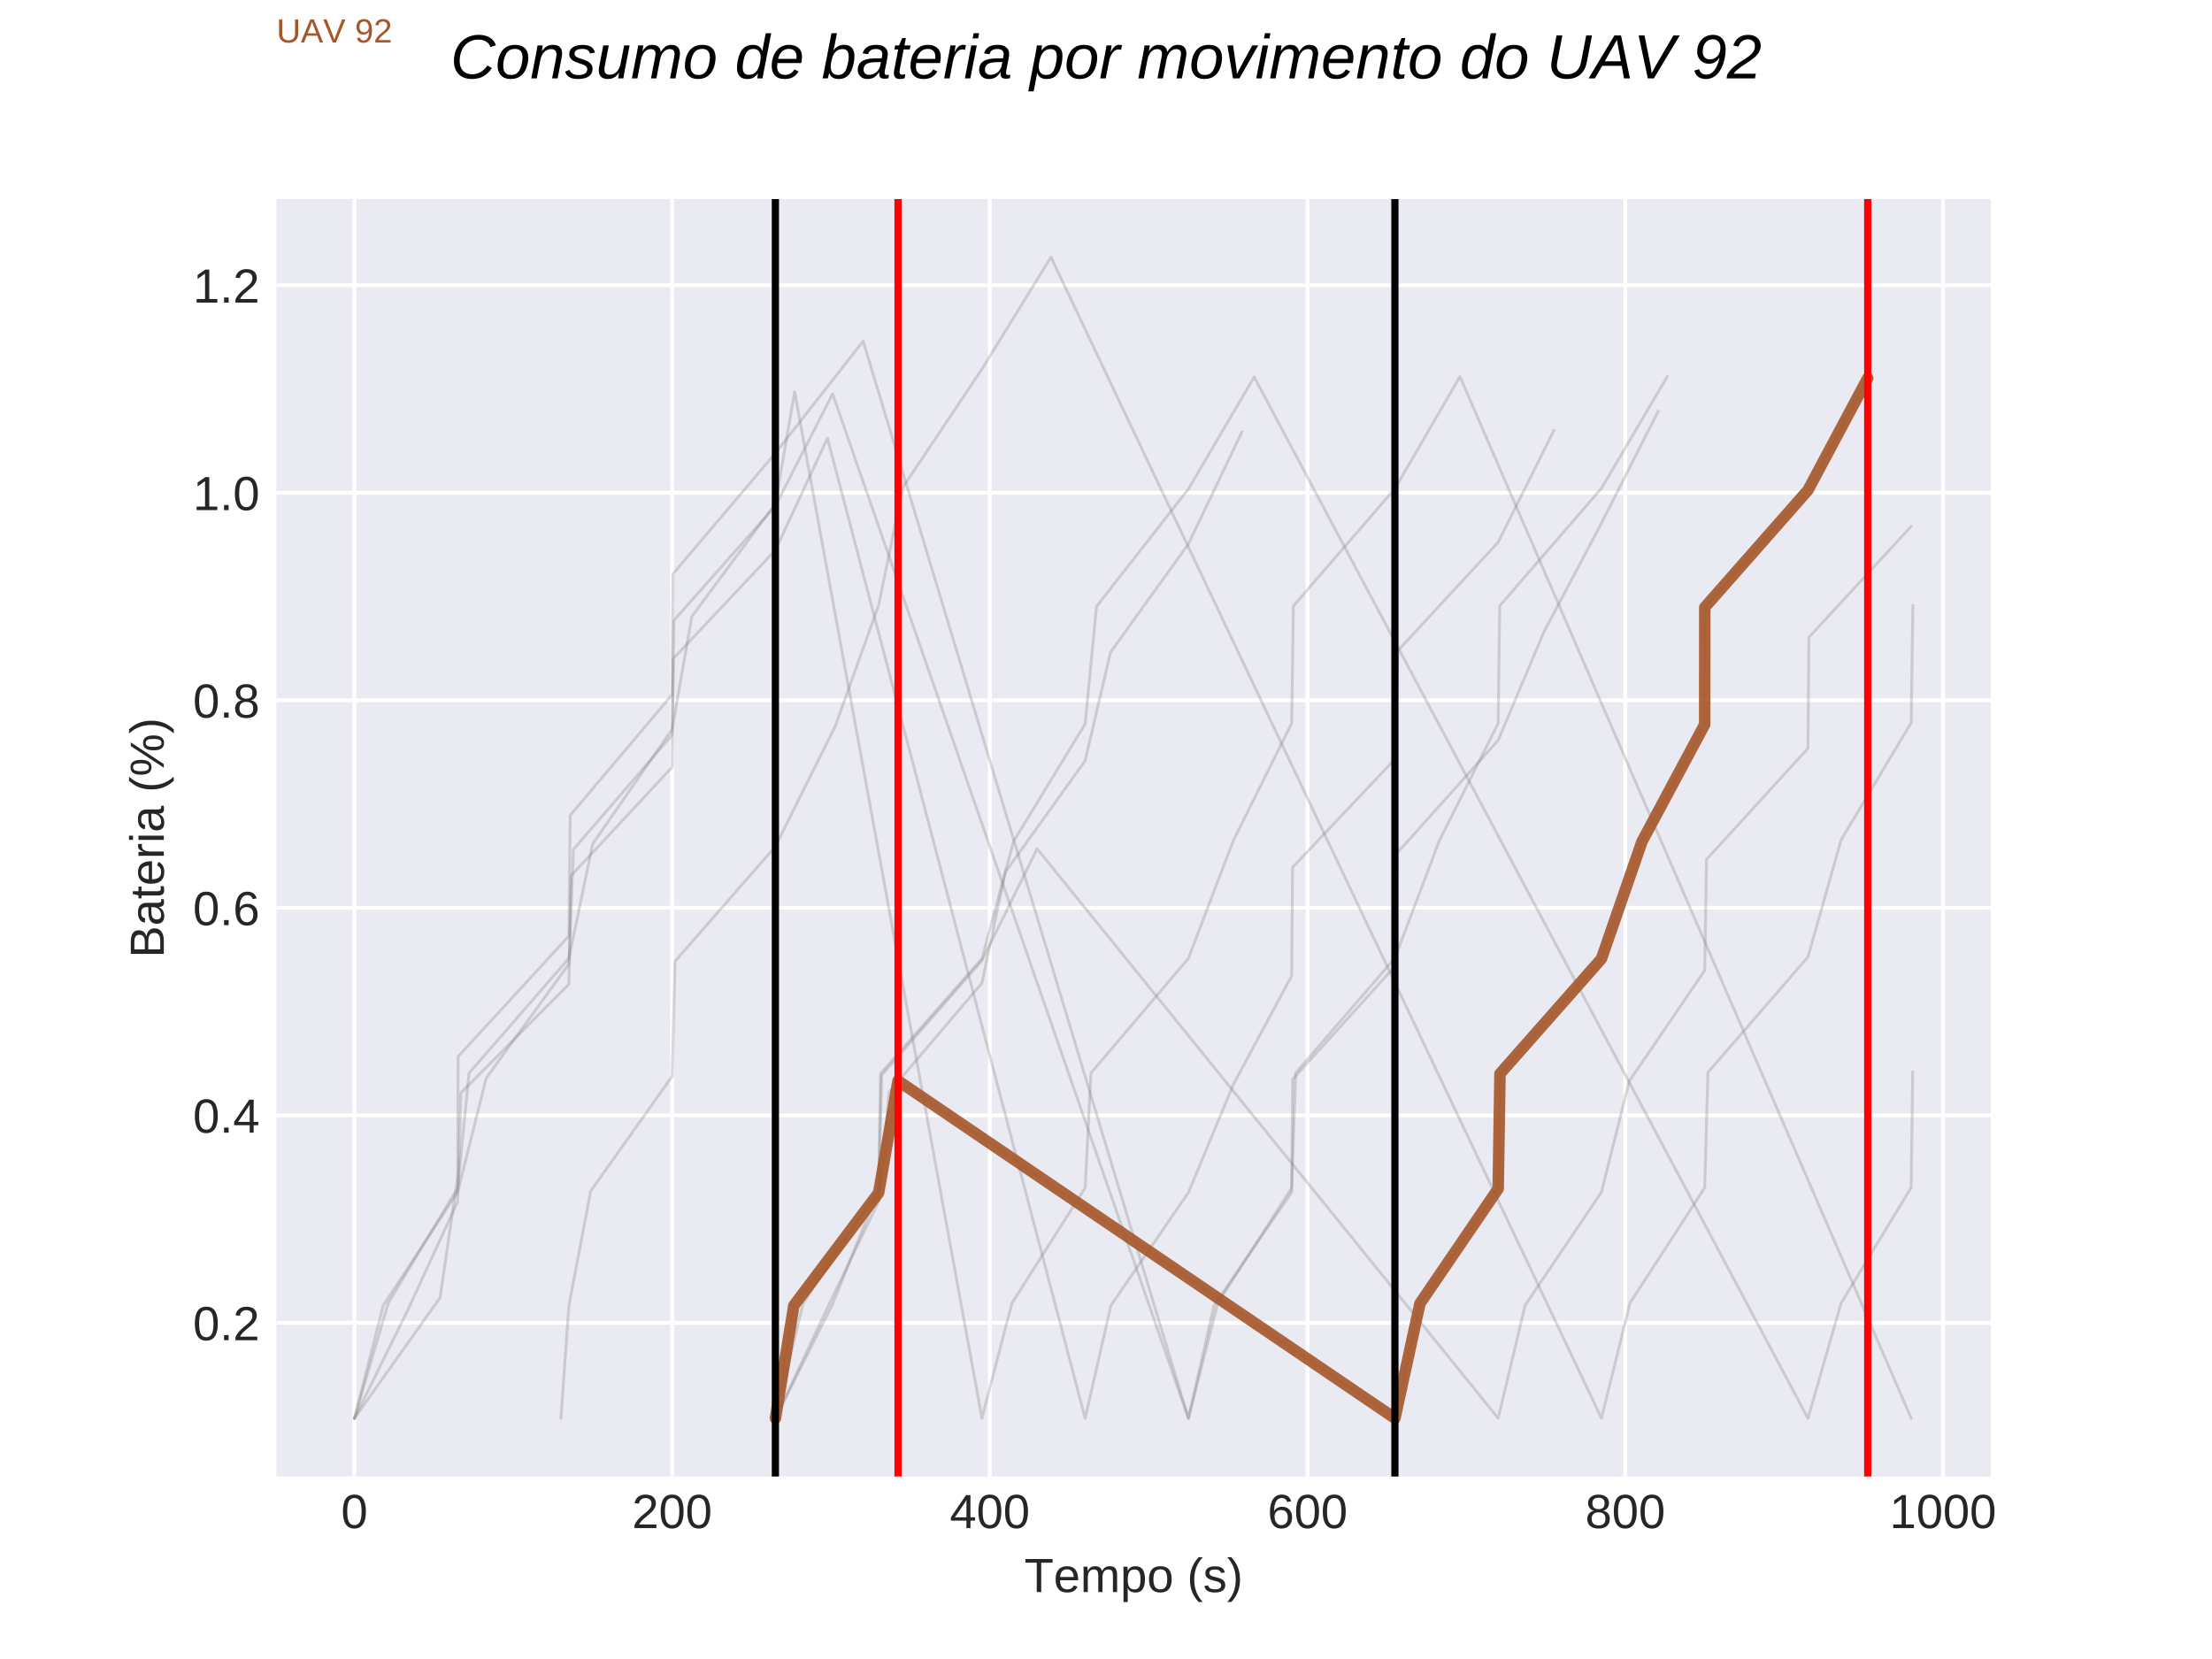 <?xml version="1.0" encoding="utf-8" standalone="no"?>
<!DOCTYPE svg PUBLIC "-//W3C//DTD SVG 1.1//EN"
  "http://www.w3.org/Graphics/SVG/1.1/DTD/svg11.dtd">
<!-- Created with matplotlib (http://matplotlib.org/) -->
<svg height="345.6pt" version="1.1" viewBox="0 0 460.8 345.6" width="460.8pt" xmlns="http://www.w3.org/2000/svg" xmlns:xlink="http://www.w3.org/1999/xlink">
 <defs>
  <style type="text/css">
*{stroke-linecap:butt;stroke-linejoin:round;}
  </style>
 </defs>
 <g id="figure_1">
  <g id="patch_1">
   <path d="M 0 345.6 
L 460.8 345.6 
L 460.8 0 
L 0 0 
z
" style="fill:#ffffff;"/>
  </g>
  <g id="axes_1">
   <g id="patch_2">
    <path d="M 57.6 307.584 
L 414.72 307.584 
L 414.72 41.472 
L 57.6 41.472 
z
" style="fill:#eaeaf2;"/>
   </g>
   <g id="matplotlib.axis_1">
    <g id="xtick_1">
     <g id="line2d_1">
      <path clip-path="url(#p7ba60ae409)" d="M 73.83 307.584 
L 73.83 41.472 
" style="fill:none;stroke:#ffffff;stroke-linecap:round;stroke-width:0.8;"/>
     </g>
     <g id="line2d_2"/>
     <g id="text_1">
      <!-- 0 -->
      <defs>
       <path d="M 51.703 34.422 
Q 51.703 17.188 45.625 8.094 
Q 39.547 -0.984 27.688 -0.984 
Q 15.828 -0.984 9.859 8.047 
Q 3.906 17.094 3.906 34.422 
Q 3.906 52.156 9.688 60.984 
Q 15.484 69.828 27.984 69.828 
Q 40.141 69.828 45.922 60.891 
Q 51.703 51.953 51.703 34.422 
z
M 42.781 34.422 
Q 42.781 49.312 39.328 56 
Q 35.891 62.703 27.984 62.703 
Q 19.875 62.703 16.328 56.109 
Q 12.797 49.516 12.797 34.422 
Q 12.797 19.781 16.375 12.984 
Q 19.969 6.203 27.781 6.203 
Q 35.547 6.203 39.156 13.125 
Q 42.781 20.062 42.781 34.422 
z
" id="LiberationSans-30"/>
      </defs>
      <g style="fill:#262626;" transform="translate(71.05 318.331)scale(0.1 -0.1)">
       <use xlink:href="#LiberationSans-30"/>
      </g>
     </g>
    </g>
    <g id="xtick_2">
     <g id="line2d_3">
      <path clip-path="url(#p7ba60ae409)" d="M 140.016 307.584 
L 140.016 41.472 
" style="fill:none;stroke:#ffffff;stroke-linecap:round;stroke-width:0.8;"/>
     </g>
     <g id="line2d_4"/>
     <g id="text_2">
      <!-- 200 -->
      <defs>
       <path d="M 5.031 0 
L 5.031 6.203 
Q 7.516 11.922 11.109 16.281 
Q 14.703 20.656 18.656 24.188 
Q 22.609 27.734 26.484 30.766 
Q 30.375 33.797 33.5 36.812 
Q 36.625 39.844 38.547 43.156 
Q 40.484 46.484 40.484 50.688 
Q 40.484 56.344 37.156 59.469 
Q 33.844 62.594 27.938 62.594 
Q 22.312 62.594 18.672 59.547 
Q 15.047 56.5 14.406 50.984 
L 5.422 51.812 
Q 6.391 60.062 12.422 64.938 
Q 18.453 69.828 27.938 69.828 
Q 38.328 69.828 43.922 64.922 
Q 49.516 60.016 49.516 50.984 
Q 49.516 46.969 47.672 43.016 
Q 45.844 39.062 42.234 35.109 
Q 38.625 31.156 28.422 22.859 
Q 22.797 18.266 19.469 14.578 
Q 16.156 10.891 14.703 7.469 
L 50.594 7.469 
L 50.594 0 
z
" id="LiberationSans-32"/>
      </defs>
      <g style="fill:#262626;" transform="translate(131.674 318.331)scale(0.1 -0.1)">
       <use xlink:href="#LiberationSans-32"/>
       <use x="55.615" xlink:href="#LiberationSans-30"/>
       <use x="111.23" xlink:href="#LiberationSans-30"/>
      </g>
     </g>
    </g>
    <g id="xtick_3">
     <g id="line2d_5">
      <path clip-path="url(#p7ba60ae409)" d="M 206.201 307.584 
L 206.201 41.472 
" style="fill:none;stroke:#ffffff;stroke-linecap:round;stroke-width:0.8;"/>
     </g>
     <g id="line2d_6"/>
     <g id="text_3">
      <!-- 400 -->
      <defs>
       <path d="M 43.016 15.578 
L 43.016 0 
L 34.719 0 
L 34.719 15.578 
L 2.297 15.578 
L 2.297 22.406 
L 33.797 68.797 
L 43.016 68.797 
L 43.016 22.516 
L 52.688 22.516 
L 52.688 15.578 
z
M 34.719 58.891 
Q 34.625 58.594 33.344 56.297 
Q 32.078 54 31.453 53.078 
L 13.812 27.094 
L 11.188 23.484 
L 10.406 22.516 
L 34.719 22.516 
z
" id="LiberationSans-34"/>
      </defs>
      <g style="fill:#262626;" transform="translate(197.859 318.331)scale(0.1 -0.1)">
       <use xlink:href="#LiberationSans-34"/>
       <use x="55.615" xlink:href="#LiberationSans-30"/>
       <use x="111.23" xlink:href="#LiberationSans-30"/>
      </g>
     </g>
    </g>
    <g id="xtick_4">
     <g id="line2d_7">
      <path clip-path="url(#p7ba60ae409)" d="M 272.386 307.584 
L 272.386 41.472 
" style="fill:none;stroke:#ffffff;stroke-linecap:round;stroke-width:0.8;"/>
     </g>
     <g id="line2d_8"/>
     <g id="text_4">
      <!-- 600 -->
      <defs>
       <path d="M 51.219 22.516 
Q 51.219 11.625 45.312 5.312 
Q 39.406 -0.984 29 -0.984 
Q 17.391 -0.984 11.234 7.656 
Q 5.078 16.312 5.078 32.812 
Q 5.078 50.688 11.469 60.25 
Q 17.875 69.828 29.688 69.828 
Q 45.266 69.828 49.312 55.812 
L 40.922 54.297 
Q 38.328 62.703 29.594 62.703 
Q 22.078 62.703 17.938 55.688 
Q 13.812 48.688 13.812 35.406 
Q 16.219 39.844 20.562 42.156 
Q 24.906 44.484 30.516 44.484 
Q 40.047 44.484 45.625 38.516 
Q 51.219 32.562 51.219 22.516 
z
M 42.281 22.125 
Q 42.281 29.594 38.625 33.641 
Q 34.969 37.703 28.422 37.703 
Q 22.266 37.703 18.484 34.109 
Q 14.703 30.516 14.703 24.219 
Q 14.703 16.266 18.625 11.188 
Q 22.562 6.109 28.719 6.109 
Q 35.062 6.109 38.672 10.375 
Q 42.281 14.656 42.281 22.125 
z
" id="LiberationSans-36"/>
      </defs>
      <g style="fill:#262626;" transform="translate(264.044 318.331)scale(0.1 -0.1)">
       <use xlink:href="#LiberationSans-36"/>
       <use x="55.615" xlink:href="#LiberationSans-30"/>
       <use x="111.23" xlink:href="#LiberationSans-30"/>
      </g>
     </g>
    </g>
    <g id="xtick_5">
     <g id="line2d_9">
      <path clip-path="url(#p7ba60ae409)" d="M 338.571 307.584 
L 338.571 41.472 
" style="fill:none;stroke:#ffffff;stroke-linecap:round;stroke-width:0.8;"/>
     </g>
     <g id="line2d_10"/>
     <g id="text_5">
      <!-- 800 -->
      <defs>
       <path d="M 51.266 19.188 
Q 51.266 9.672 45.203 4.344 
Q 39.156 -0.984 27.828 -0.984 
Q 16.797 -0.984 10.562 4.234 
Q 4.344 9.469 4.344 19.094 
Q 4.344 25.828 8.203 30.422 
Q 12.062 35.016 18.062 35.984 
L 18.062 36.188 
Q 12.453 37.5 9.203 41.891 
Q 5.953 46.297 5.953 52.203 
Q 5.953 60.062 11.828 64.938 
Q 17.719 69.828 27.641 69.828 
Q 37.797 69.828 43.672 65.031 
Q 49.562 60.25 49.562 52.094 
Q 49.562 46.188 46.281 41.797 
Q 43.016 37.406 37.359 36.281 
L 37.359 36.078 
Q 43.953 35.016 47.609 30.5 
Q 51.266 25.984 51.266 19.188 
z
M 40.438 51.609 
Q 40.438 63.281 27.641 63.281 
Q 21.438 63.281 18.188 60.344 
Q 14.938 57.422 14.938 51.609 
Q 14.938 45.703 18.281 42.594 
Q 21.625 39.5 27.734 39.5 
Q 33.938 39.5 37.188 42.359 
Q 40.438 45.219 40.438 51.609 
z
M 42.141 20.016 
Q 42.141 26.422 38.328 29.656 
Q 34.516 32.906 27.641 32.906 
Q 20.953 32.906 17.188 29.406 
Q 13.422 25.922 13.422 19.828 
Q 13.422 5.609 27.938 5.609 
Q 35.109 5.609 38.625 9.047 
Q 42.141 12.5 42.141 20.016 
z
" id="LiberationSans-38"/>
      </defs>
      <g style="fill:#262626;" transform="translate(330.229 318.331)scale(0.1 -0.1)">
       <use xlink:href="#LiberationSans-38"/>
       <use x="55.615" xlink:href="#LiberationSans-30"/>
       <use x="111.23" xlink:href="#LiberationSans-30"/>
      </g>
     </g>
    </g>
    <g id="xtick_6">
     <g id="line2d_11">
      <path clip-path="url(#p7ba60ae409)" d="M 404.756 307.584 
L 404.756 41.472 
" style="fill:none;stroke:#ffffff;stroke-linecap:round;stroke-width:0.8;"/>
     </g>
     <g id="line2d_12"/>
     <g id="text_6">
      <!-- 1000 -->
      <defs>
       <path d="M 7.625 0 
L 7.625 7.469 
L 25.141 7.469 
L 25.141 60.406 
L 9.625 49.312 
L 9.625 57.625 
L 25.875 68.797 
L 33.984 68.797 
L 33.984 7.469 
L 50.734 7.469 
L 50.734 0 
z
" id="LiberationSans-31"/>
      </defs>
      <g style="fill:#262626;" transform="translate(393.634 318.331)scale(0.1 -0.1)">
       <use xlink:href="#LiberationSans-31"/>
       <use x="55.615" xlink:href="#LiberationSans-30"/>
       <use x="111.23" xlink:href="#LiberationSans-30"/>
       <use x="166.846" xlink:href="#LiberationSans-30"/>
      </g>
     </g>
    </g>
    <g id="text_7">
     <!-- Tempo (s) -->
     <defs>
      <path d="M 35.156 61.188 
L 35.156 0 
L 25.875 0 
L 25.875 61.188 
L 2.25 61.188 
L 2.25 68.797 
L 58.797 68.797 
L 58.797 61.188 
z
" id="LiberationSans-54"/>
      <path d="M 13.484 24.562 
Q 13.484 15.484 17.234 10.547 
Q 21 5.609 28.219 5.609 
Q 33.938 5.609 37.375 7.906 
Q 40.828 10.203 42.047 13.719 
L 49.75 11.531 
Q 45.016 -0.984 28.219 -0.984 
Q 16.5 -0.984 10.375 6 
Q 4.25 12.984 4.25 26.766 
Q 4.25 39.844 10.375 46.828 
Q 16.5 53.812 27.875 53.812 
Q 51.172 53.812 51.172 25.734 
L 51.172 24.562 
z
M 42.094 31.297 
Q 41.359 39.656 37.844 43.484 
Q 34.328 47.312 27.734 47.312 
Q 21.344 47.312 17.609 43.031 
Q 13.875 38.766 13.578 31.297 
z
" id="LiberationSans-65"/>
      <path d="M 37.5 0 
L 37.5 33.5 
Q 37.5 41.156 35.391 44.078 
Q 33.297 47.016 27.828 47.016 
Q 22.219 47.016 18.938 42.719 
Q 15.672 38.422 15.672 30.609 
L 15.672 0 
L 6.938 0 
L 6.938 41.547 
Q 6.938 50.781 6.641 52.828 
L 14.938 52.828 
Q 14.984 52.594 15.031 51.516 
Q 15.094 50.438 15.156 49.047 
Q 15.234 47.656 15.328 43.797 
L 15.484 43.797 
Q 18.312 49.422 21.969 51.609 
Q 25.641 53.812 30.906 53.812 
Q 36.922 53.812 40.406 51.422 
Q 43.891 49.031 45.266 43.797 
L 45.406 43.797 
Q 48.141 49.125 52.016 51.469 
Q 55.906 53.812 61.422 53.812 
Q 69.438 53.812 73.062 49.469 
Q 76.703 45.125 76.703 35.203 
L 76.703 0 
L 68.016 0 
L 68.016 33.5 
Q 68.016 41.156 65.906 44.078 
Q 63.812 47.016 58.344 47.016 
Q 52.594 47.016 49.391 42.75 
Q 46.188 38.484 46.188 30.609 
L 46.188 0 
z
" id="LiberationSans-6d"/>
      <path d="M 51.422 26.656 
Q 51.422 -0.984 31.984 -0.984 
Q 19.781 -0.984 15.578 8.203 
L 15.328 8.203 
Q 15.531 7.812 15.531 -0.094 
L 15.531 -20.75 
L 6.734 -20.75 
L 6.734 42.047 
Q 6.734 50.203 6.453 52.828 
L 14.938 52.828 
Q 14.984 52.641 15.078 51.438 
Q 15.188 50.25 15.312 47.75 
Q 15.438 45.266 15.438 44.344 
L 15.625 44.344 
Q 17.969 49.219 21.828 51.484 
Q 25.688 53.766 31.984 53.766 
Q 41.75 53.766 46.578 47.219 
Q 51.422 40.672 51.422 26.656 
z
M 42.188 26.469 
Q 42.188 37.5 39.203 42.234 
Q 36.234 46.969 29.734 46.969 
Q 24.516 46.969 21.562 44.766 
Q 18.609 42.578 17.062 37.906 
Q 15.531 33.25 15.531 25.781 
Q 15.531 15.375 18.844 10.438 
Q 22.172 5.516 29.641 5.516 
Q 36.188 5.516 39.188 10.328 
Q 42.188 15.141 42.188 26.469 
z
" id="LiberationSans-70"/>
      <path d="M 51.422 26.469 
Q 51.422 12.594 45.312 5.797 
Q 39.203 -0.984 27.594 -0.984 
Q 16.016 -0.984 10.109 6.078 
Q 4.203 13.141 4.203 26.469 
Q 4.203 53.812 27.875 53.812 
Q 39.984 53.812 45.703 47.141 
Q 51.422 40.484 51.422 26.469 
z
M 42.188 26.469 
Q 42.188 37.406 38.938 42.359 
Q 35.688 47.312 28.031 47.312 
Q 20.312 47.312 16.859 42.25 
Q 13.422 37.203 13.422 26.469 
Q 13.422 16.016 16.812 10.766 
Q 20.219 5.516 27.484 5.516 
Q 35.406 5.516 38.797 10.594 
Q 42.188 15.672 42.188 26.469 
z
" id="LiberationSans-6f"/>
      <path id="LiberationSans-20"/>
      <path d="M 6.203 25.984 
Q 6.203 40.094 10.625 51.312 
Q 15.047 62.547 24.219 72.469 
L 32.719 72.469 
Q 23.578 62.312 19.312 50.875 
Q 15.047 39.453 15.047 25.875 
Q 15.047 12.359 19.266 0.969 
Q 23.484 -10.406 32.719 -20.703 
L 24.219 -20.703 
Q 14.984 -10.75 10.594 0.5 
Q 6.203 11.766 6.203 25.781 
z
" id="LiberationSans-28"/>
      <path d="M 46.391 14.594 
Q 46.391 7.125 40.75 3.062 
Q 35.109 -0.984 24.953 -0.984 
Q 15.094 -0.984 9.734 2.266 
Q 4.391 5.516 2.781 12.406 
L 10.547 13.922 
Q 11.672 9.672 15.188 7.688 
Q 18.703 5.719 24.953 5.719 
Q 31.641 5.719 34.734 7.766 
Q 37.844 9.812 37.844 13.922 
Q 37.844 17.047 35.688 19 
Q 33.547 20.953 28.766 22.219 
L 22.469 23.875 
Q 14.891 25.828 11.688 27.703 
Q 8.5 29.594 6.688 32.281 
Q 4.891 34.969 4.891 38.875 
Q 4.891 46.094 10.031 49.875 
Q 15.188 53.656 25.047 53.656 
Q 33.797 53.656 38.938 50.578 
Q 44.094 47.516 45.453 40.719 
L 37.547 39.75 
Q 36.812 43.266 33.609 45.141 
Q 30.422 47.016 25.047 47.016 
Q 19.094 47.016 16.25 45.203 
Q 13.422 43.406 13.422 39.75 
Q 13.422 37.5 14.594 36.031 
Q 15.766 34.578 18.062 33.547 
Q 20.359 32.516 27.734 30.719 
Q 34.719 28.953 37.797 27.469 
Q 40.875 25.984 42.656 24.172 
Q 44.438 22.359 45.406 19.984 
Q 46.391 17.625 46.391 14.594 
z
" id="LiberationSans-73"/>
      <path d="M 27.094 25.781 
Q 27.094 11.672 22.672 0.438 
Q 18.266 -10.797 9.078 -20.703 
L 0.594 -20.703 
Q 9.766 -10.453 14.016 0.891 
Q 18.266 12.25 18.266 25.875 
Q 18.266 39.5 13.984 50.875 
Q 9.719 62.25 0.594 72.469 
L 9.078 72.469 
Q 18.312 62.5 22.703 51.234 
Q 27.094 39.984 27.094 25.984 
z
" id="LiberationSans-29"/>
     </defs>
     <g style="fill:#262626;" transform="translate(213.39 331.653)scale(0.1 -0.1)">
      <use xlink:href="#LiberationSans-54"/>
      <use x="60.912" xlink:href="#LiberationSans-65"/>
      <use x="116.527" xlink:href="#LiberationSans-6d"/>
      <use x="199.828" xlink:href="#LiberationSans-70"/>
      <use x="255.443" xlink:href="#LiberationSans-6f"/>
      <use x="311.059" xlink:href="#LiberationSans-20"/>
      <use x="338.842" xlink:href="#LiberationSans-28"/>
      <use x="372.143" xlink:href="#LiberationSans-73"/>
      <use x="422.143" xlink:href="#LiberationSans-29"/>
     </g>
    </g>
   </g>
   <g id="matplotlib.axis_2">
    <g id="ytick_1">
     <g id="line2d_13">
      <path clip-path="url(#p7ba60ae409)" d="M 57.6 275.567 
L 414.72 275.567 
" style="fill:none;stroke:#ffffff;stroke-linecap:round;stroke-width:0.8;"/>
     </g>
     <g id="line2d_14"/>
     <g id="text_8">
      <!-- 0.2 -->
      <defs>
       <path d="M 9.125 0 
L 9.125 10.688 
L 18.656 10.688 
L 18.656 0 
z
" id="LiberationSans-2e"/>
      </defs>
      <g style="fill:#262626;" transform="translate(40.2 279.19)scale(0.1 -0.1)">
       <use xlink:href="#LiberationSans-30"/>
       <use x="55.615" xlink:href="#LiberationSans-2e"/>
       <use x="83.398" xlink:href="#LiberationSans-32"/>
      </g>
     </g>
    </g>
    <g id="ytick_2">
     <g id="line2d_15">
      <path clip-path="url(#p7ba60ae409)" d="M 57.6 232.337 
L 414.72 232.337 
" style="fill:none;stroke:#ffffff;stroke-linecap:round;stroke-width:0.8;"/>
     </g>
     <g id="line2d_16"/>
     <g id="text_9">
      <!-- 0.4 -->
      <g style="fill:#262626;" transform="translate(40.2 235.96)scale(0.1 -0.1)">
       <use xlink:href="#LiberationSans-30"/>
       <use x="55.615" xlink:href="#LiberationSans-2e"/>
       <use x="83.398" xlink:href="#LiberationSans-34"/>
      </g>
     </g>
    </g>
    <g id="ytick_3">
     <g id="line2d_17">
      <path clip-path="url(#p7ba60ae409)" d="M 57.6 189.107 
L 414.72 189.107 
" style="fill:none;stroke:#ffffff;stroke-linecap:round;stroke-width:0.8;"/>
     </g>
     <g id="line2d_18"/>
     <g id="text_10">
      <!-- 0.6 -->
      <g style="fill:#262626;" transform="translate(40.2 192.73)scale(0.1 -0.1)">
       <use xlink:href="#LiberationSans-30"/>
       <use x="55.615" xlink:href="#LiberationSans-2e"/>
       <use x="83.398" xlink:href="#LiberationSans-36"/>
      </g>
     </g>
    </g>
    <g id="ytick_4">
     <g id="line2d_19">
      <path clip-path="url(#p7ba60ae409)" d="M 57.6 145.877 
L 414.72 145.877 
" style="fill:none;stroke:#ffffff;stroke-linecap:round;stroke-width:0.8;"/>
     </g>
     <g id="line2d_20"/>
     <g id="text_11">
      <!-- 0.8 -->
      <g style="fill:#262626;" transform="translate(40.2 149.5)scale(0.1 -0.1)">
       <use xlink:href="#LiberationSans-30"/>
       <use x="55.615" xlink:href="#LiberationSans-2e"/>
       <use x="83.398" xlink:href="#LiberationSans-38"/>
      </g>
     </g>
    </g>
    <g id="ytick_5">
     <g id="line2d_21">
      <path clip-path="url(#p7ba60ae409)" d="M 57.6 102.647 
L 414.72 102.647 
" style="fill:none;stroke:#ffffff;stroke-linecap:round;stroke-width:0.8;"/>
     </g>
     <g id="line2d_22"/>
     <g id="text_12">
      <!-- 1.0 -->
      <g style="fill:#262626;" transform="translate(40.2 106.27)scale(0.1 -0.1)">
       <use xlink:href="#LiberationSans-31"/>
       <use x="55.615" xlink:href="#LiberationSans-2e"/>
       <use x="83.398" xlink:href="#LiberationSans-30"/>
      </g>
     </g>
    </g>
    <g id="ytick_6">
     <g id="line2d_23">
      <path clip-path="url(#p7ba60ae409)" d="M 57.6 59.417 
L 414.72 59.417 
" style="fill:none;stroke:#ffffff;stroke-linecap:round;stroke-width:0.8;"/>
     </g>
     <g id="line2d_24"/>
     <g id="text_13">
      <!-- 1.2 -->
      <g style="fill:#262626;" transform="translate(40.2 63.04)scale(0.1 -0.1)">
       <use xlink:href="#LiberationSans-31"/>
       <use x="55.615" xlink:href="#LiberationSans-2e"/>
       <use x="83.398" xlink:href="#LiberationSans-32"/>
      </g>
     </g>
    </g>
    <g id="text_14">
     <!-- Bateria (%) -->
     <defs>
      <path d="M 61.422 19.391 
Q 61.422 10.203 54.734 5.094 
Q 48.047 0 36.141 0 
L 8.203 0 
L 8.203 68.797 
L 33.203 68.797 
Q 57.422 68.797 57.422 52.094 
Q 57.422 46 54 41.844 
Q 50.594 37.703 44.344 36.281 
Q 52.547 35.297 56.984 30.781 
Q 61.422 26.266 61.422 19.391 
z
M 48.047 50.984 
Q 48.047 56.547 44.234 58.938 
Q 40.438 61.328 33.203 61.328 
L 17.531 61.328 
L 17.531 39.547 
L 33.203 39.547 
Q 40.672 39.547 44.359 42.359 
Q 48.047 45.172 48.047 50.984 
z
M 52 20.125 
Q 52 32.281 34.906 32.281 
L 17.531 32.281 
L 17.531 7.469 
L 35.641 7.469 
Q 44.188 7.469 48.094 10.641 
Q 52 13.812 52 20.125 
z
" id="LiberationSans-42"/>
      <path d="M 20.219 -0.984 
Q 12.25 -0.984 8.25 3.219 
Q 4.25 7.422 4.25 14.75 
Q 4.25 22.953 9.641 27.344 
Q 15.047 31.734 27.047 32.031 
L 38.922 32.234 
L 38.922 35.109 
Q 38.922 41.547 36.188 44.328 
Q 33.453 47.125 27.594 47.125 
Q 21.688 47.125 19 45.109 
Q 16.312 43.109 15.766 38.719 
L 6.594 39.547 
Q 8.844 53.812 27.781 53.812 
Q 37.75 53.812 42.766 49.234 
Q 47.797 44.672 47.797 36.031 
L 47.797 13.281 
Q 47.797 9.375 48.828 7.391 
Q 49.859 5.422 52.734 5.422 
Q 54 5.422 55.609 5.766 
L 55.609 0.297 
Q 52.297 -0.484 48.828 -0.484 
Q 43.953 -0.484 41.719 2.078 
Q 39.5 4.641 39.203 10.109 
L 38.922 10.109 
Q 35.547 4.047 31.078 1.531 
Q 26.609 -0.984 20.219 -0.984 
z
M 22.219 5.609 
Q 27.047 5.609 30.812 7.812 
Q 34.578 10.016 36.75 13.844 
Q 38.922 17.672 38.922 21.734 
L 38.922 26.078 
L 29.297 25.875 
Q 23.094 25.781 19.891 24.609 
Q 16.703 23.438 14.984 21 
Q 13.281 18.562 13.281 14.594 
Q 13.281 10.297 15.594 7.953 
Q 17.922 5.609 22.219 5.609 
z
" id="LiberationSans-61"/>
      <path d="M 27.047 0.391 
Q 22.703 -0.781 18.172 -0.781 
Q 7.625 -0.781 7.625 11.188 
L 7.625 46.438 
L 1.516 46.438 
L 1.516 52.828 
L 7.953 52.828 
L 10.547 64.656 
L 16.406 64.656 
L 16.406 52.828 
L 26.172 52.828 
L 26.172 46.438 
L 16.406 46.438 
L 16.406 13.094 
Q 16.406 9.281 17.641 7.734 
Q 18.891 6.203 21.969 6.203 
Q 23.734 6.203 27.047 6.891 
z
" id="LiberationSans-74"/>
      <path d="M 6.938 0 
L 6.938 40.531 
Q 6.938 46.094 6.641 52.828 
L 14.938 52.828 
Q 15.328 43.844 15.328 42.047 
L 15.531 42.047 
Q 17.625 48.828 20.359 51.312 
Q 23.094 53.812 28.078 53.812 
Q 29.828 53.812 31.641 53.328 
L 31.641 45.266 
Q 29.891 45.75 26.953 45.75 
Q 21.484 45.75 18.594 41.031 
Q 15.719 36.328 15.719 27.547 
L 15.719 0 
z
" id="LiberationSans-72"/>
      <path d="M 6.688 64.062 
L 6.688 72.469 
L 15.484 72.469 
L 15.484 64.062 
z
M 6.688 0 
L 6.688 52.828 
L 15.484 52.828 
L 15.484 0 
z
" id="LiberationSans-69"/>
      <path d="M 85.359 21.188 
Q 85.359 10.688 81.391 5.047 
Q 77.438 -0.594 69.734 -0.594 
Q 62.109 -0.594 58.219 4.906 
Q 54.344 10.406 54.344 21.188 
Q 54.344 32.328 58.078 37.766 
Q 61.812 43.219 69.922 43.219 
Q 77.938 43.219 81.641 37.625 
Q 85.359 32.031 85.359 21.188 
z
M 25.734 0 
L 18.172 0 
L 63.188 68.797 
L 70.844 68.797 
z
M 19.234 69.391 
Q 27 69.391 30.75 63.922 
Q 34.516 58.453 34.516 47.609 
Q 34.516 37.016 30.641 31.297 
Q 26.766 25.594 19.047 25.594 
Q 11.328 25.594 7.438 31.25 
Q 3.562 36.922 3.562 47.609 
Q 3.562 58.5 7.312 63.938 
Q 11.078 69.391 19.234 69.391 
z
M 78.125 21.188 
Q 78.125 29.938 76.234 33.859 
Q 74.359 37.797 69.922 37.797 
Q 65.484 37.797 63.5 33.938 
Q 61.531 30.078 61.531 21.188 
Q 61.531 12.844 63.453 8.812 
Q 65.375 4.781 69.828 4.781 
Q 74.125 4.781 76.125 8.859 
Q 78.125 12.938 78.125 21.188 
z
M 27.344 47.609 
Q 27.344 56.203 25.484 60.156 
Q 23.641 64.109 19.234 64.109 
Q 14.656 64.109 12.703 60.219 
Q 10.75 56.344 10.75 47.609 
Q 10.75 39.156 12.703 35.125 
Q 14.656 31.109 19.141 31.109 
Q 23.391 31.109 25.359 35.203 
Q 27.344 39.312 27.344 47.609 
z
" id="LiberationSans-25"/>
     </defs>
     <g style="fill:#262626;" transform="translate(34.125 199.534)rotate(-90)scale(0.1 -0.1)">
      <use xlink:href="#LiberationSans-42"/>
      <use x="66.699" xlink:href="#LiberationSans-61"/>
      <use x="122.314" xlink:href="#LiberationSans-74"/>
      <use x="150.098" xlink:href="#LiberationSans-65"/>
      <use x="205.713" xlink:href="#LiberationSans-72"/>
      <use x="239.014" xlink:href="#LiberationSans-69"/>
      <use x="261.23" xlink:href="#LiberationSans-61"/>
      <use x="316.846" xlink:href="#LiberationSans-20"/>
      <use x="344.629" xlink:href="#LiberationSans-28"/>
      <use x="377.93" xlink:href="#LiberationSans-25"/>
      <use x="466.846" xlink:href="#LiberationSans-29"/>
     </g>
    </g>
   </g>
   <g id="line2d_25">
    <path clip-path="url(#p7ba60ae409)" d="M 161.532 295.464 
L 173.465 271.626 
L 183.039 247.789 
L 183.671 223.966 
L 204.547 200.143 
L 216.052 176.813 
L 312.102 295.447 
L 317.718 271.899 
L 333.609 248.35 
L 339.399 225.255 
L 355.119 202.161 
L 355.507 179.03 
L 376.628 155.899 
L 376.829 132.769 
L 398.138 109.638 
" style="fill:none;stroke:#808080;stroke-linecap:round;stroke-opacity:0.3;stroke-width:0.6;"/>
   </g>
   <g id="line2d_26">
    <path clip-path="url(#p7ba60ae409)" d="M 161.531 295.454 
L 165.374 271.965 
L 183.038 248.477 
L 187.074 225.146 
L 290.592 295.456 
L 295.802 271.543 
L 312.1 247.629 
L 312.474 223.681 
L 333.608 199.732 
L 342.051 175.328 
L 355.117 150.923 
L 355.137 126.519 
L 376.628 102.115 
L 389.079 78.784 
" style="fill:none;stroke:#808080;stroke-linecap:round;stroke-opacity:0.3;stroke-width:0.6;"/>
   </g>
   <g id="line2d_27">
    <path clip-path="url(#p7ba60ae409)" d="M 161.534 295.478 
L 167.299 271.544 
L 183.043 247.609 
L 183.427 223.647 
L 204.549 199.684 
L 211.158 175.246 
L 226.058 150.808 
L 228.423 126.336 
L 247.567 101.862 
L 261.272 78.533 
L 376.631 295.478 
L 383.55 271.426 
L 398.139 247.374 
L 398.45 223.294 
" style="fill:none;stroke:#808080;stroke-linecap:round;stroke-opacity:0.3;stroke-width:0.6;"/>
   </g>
   <g id="line2d_28">
    <path clip-path="url(#p7ba60ae409)" d="M 161.531 295.488 
L 172.163 272.866 
L 183.041 250.244 
L 185.223 227.518 
L 204.548 204.793 
L 209.453 181.631 
L 226.057 158.469 
L 231.341 135.892 
L 247.566 113.315 
L 258.713 89.985 
" style="fill:none;stroke:#808080;stroke-linecap:round;stroke-opacity:0.3;stroke-width:0.6;"/>
   </g>
   <g id="line2d_29">
    <path clip-path="url(#p7ba60ae409)" d="M 73.833 295.48 
L 79.853 271.912 
L 95.341 248.345 
L 101.294 224.585 
L 118.505 200.826 
L 119.451 176.962 
L 140.016 153.098 
L 140.391 129.241 
L 161.526 105.384 
L 173.452 82.052 
L 247.57 295.459 
L 253.682 271.462 
L 269.08 247.465 
L 269.909 223.522 
L 290.588 199.579 
L 299.839 175.135 
L 312.097 150.692 
L 312.415 126.213 
L 333.607 101.735 
L 347.361 78.404 
" style="fill:none;stroke:#808080;stroke-linecap:round;stroke-opacity:0.3;stroke-width:0.6;"/>
   </g>
   <g id="line2d_30">
    <path clip-path="url(#p7ba60ae409)" d="M 73.834 295.444 
L 91.671 270.326 
L 95.344 245.207 
L 95.432 220.098 
L 118.509 194.989 
L 118.784 169.85 
L 140.019 144.711 
L 140.19 119.553 
L 161.526 94.394 
L 179.809 71.063 
L 247.571 295.469 
L 252.908 271.931 
L 269.081 248.393 
L 269.279 224.846 
L 290.59 201.3 
L 291.002 177.756 
L 312.099 154.213 
L 321.644 131.601 
L 333.608 108.99 
L 345.434 85.66 
" style="fill:none;stroke:#808080;stroke-linecap:round;stroke-opacity:0.3;stroke-width:0.6;"/>
   </g>
   <g id="line2d_31">
    <path clip-path="url(#p7ba60ae409)" d="M 73.833 295.479 
L 80.872 271.472 
L 95.342 247.465 
L 97.71 223.55 
L 118.507 199.635 
L 123.48 175.779 
L 140.017 151.923 
L 144.12 128.43 
L 161.526 104.938 
L 165.534 81.607 
L 204.551 295.445 
L 210.81 271.447 
L 226.06 247.449 
L 227.26 223.545 
L 247.567 199.641 
L 256.905 175.159 
L 269.077 150.677 
L 269.435 126.235 
L 290.587 101.793 
L 304.137 78.462 
L 398.141 295.448 
" style="fill:none;stroke:#808080;stroke-linecap:round;stroke-opacity:0.3;stroke-width:0.6;"/>
   </g>
   <g id="line2d_32">
    <path clip-path="url(#p7ba60ae409)" d="M 116.851 295.444 
L 118.512 272.036 
L 123.05 248.123 
L 140.022 224.209 
L 140.607 200.274 
L 161.527 176.338 
L 174.025 151.203 
L 183.036 126.068 
L 188.097 101.484 
L 204.546 76.899 
L 218.934 53.568 
L 333.61 295.447 
L 339.551 271.445 
L 355.12 247.444 
L 355.793 223.402 
L 376.629 199.36 
L 383.535 174.96 
L 398.138 150.561 
L 398.487 126.128 
" style="fill:none;stroke:#808080;stroke-linecap:round;stroke-opacity:0.3;stroke-width:0.6;"/>
   </g>
   <g id="line2d_33">
    <path clip-path="url(#p7ba60ae409)" d="M 73.836 295.461 
L 84.961 272.886 
L 95.346 250.312 
L 96.007 227.668 
L 118.51 205.024 
L 118.972 182.418 
L 140.021 159.811 
L 140.256 137.208 
L 161.526 114.605 
L 172.379 91.275 
L 226.061 295.486 
L 231.416 271.958 
L 247.568 248.43 
L 256.955 225.862 
L 269.078 203.294 
L 269.253 180.715 
L 290.587 158.137 
L 291.201 135.548 
L 312.097 112.959 
L 323.721 89.628 
" style="fill:none;stroke:#808080;stroke-linecap:round;stroke-opacity:0.3;stroke-width:0.6;"/>
   </g>
   <g id="line2d_34">
    <path clip-path="url(#p7ba60ae409)" d="M 161.531 295.454 
L 165.374 271.965 
L 183.038 248.477 
L 187.074 225.146 
L 290.592 295.456 
L 295.802 271.543 
L 312.1 247.629 
L 312.474 223.681 
L 333.608 199.732 
L 342.051 175.328 
L 355.117 150.923 
L 355.137 126.519 
L 376.628 102.115 
L 389.079 78.784 
" style="fill:none;stroke:#a65628;stroke-linecap:round;stroke-opacity:0.9;stroke-width:2.4;"/>
   </g>
   <g id="line2d_35">
    <path clip-path="url(#p7ba60ae409)" d="M 161.526 307.584 
L 161.526 41.472 
" style="fill:none;stroke:#000000;stroke-linecap:round;stroke-width:1.5;"/>
   </g>
   <g id="line2d_36">
    <path clip-path="url(#p7ba60ae409)" d="M 187.074 307.584 
L 187.074 41.472 
" style="fill:none;stroke:#ff0000;stroke-linecap:round;stroke-width:1.5;"/>
   </g>
   <g id="line2d_37">
    <path clip-path="url(#p7ba60ae409)" d="M 389.079 307.584 
L 389.079 41.472 
" style="fill:none;stroke:#ff0000;stroke-linecap:round;stroke-width:1.5;"/>
   </g>
   <g id="line2d_38">
    <path clip-path="url(#p7ba60ae409)" d="M 290.587 307.584 
L 290.587 41.472 
" style="fill:none;stroke:#000000;stroke-linecap:round;stroke-width:1.5;"/>
   </g>
   <g id="patch_3">
    <path d="M 57.6 307.584 
L 57.6 41.472 
" style="fill:none;"/>
   </g>
   <g id="patch_4">
    <path d="M 414.72 307.584 
L 414.72 41.472 
" style="fill:none;"/>
   </g>
   <g id="patch_5">
    <path d="M 57.6 307.584 
L 414.72 307.584 
" style="fill:none;"/>
   </g>
   <g id="patch_6">
    <path d="M 57.6 41.472 
L 414.72 41.472 
" style="fill:none;"/>
   </g>
   <g id="text_15">
    <!-- UAV 92 -->
    <defs>
     <path d="M 35.688 -0.984 
Q 27.25 -0.984 20.953 2.094 
Q 14.656 5.172 11.188 11.031 
Q 7.719 16.891 7.719 25 
L 7.719 68.797 
L 17.047 68.797 
L 17.047 25.781 
Q 17.047 16.359 21.828 11.469 
Q 26.609 6.594 35.641 6.594 
Q 44.922 6.594 50.062 11.641 
Q 55.219 16.703 55.219 26.422 
L 55.219 68.797 
L 64.5 68.797 
L 64.5 25.875 
Q 64.5 17.531 60.953 11.469 
Q 57.422 5.422 50.953 2.219 
Q 44.484 -0.984 35.688 -0.984 
z
" id="LiberationSans-55"/>
     <path d="M 56.984 0 
L 49.125 20.125 
L 17.781 20.125 
L 9.859 0 
L 0.203 0 
L 28.266 68.797 
L 38.875 68.797 
L 66.5 0 
z
M 33.453 61.766 
L 33.016 60.406 
Q 31.781 56.344 29.391 50 
L 20.609 27.391 
L 46.344 27.391 
L 37.5 50.094 
Q 36.141 53.469 34.766 57.719 
z
" id="LiberationSans-41"/>
     <path d="M 38.188 0 
L 28.516 0 
L 0.438 68.797 
L 10.25 68.797 
L 29.297 20.359 
L 33.406 8.203 
L 37.5 20.359 
L 56.453 68.797 
L 66.266 68.797 
z
" id="LiberationSans-56"/>
     <path d="M 50.875 35.797 
Q 50.875 18.062 44.406 8.531 
Q 37.938 -0.984 25.984 -0.984 
Q 17.922 -0.984 13.062 2.406 
Q 8.203 5.812 6.109 13.375 
L 14.5 14.703 
Q 17.141 6.109 26.125 6.109 
Q 33.688 6.109 37.844 13.141 
Q 42 20.172 42.188 33.203 
Q 40.234 28.812 35.5 26.141 
Q 30.766 23.484 25.094 23.484 
Q 15.828 23.484 10.25 29.828 
Q 4.688 36.188 4.688 46.688 
Q 4.688 57.469 10.734 63.641 
Q 16.797 69.828 27.594 69.828 
Q 39.062 69.828 44.969 61.328 
Q 50.875 52.828 50.875 35.797 
z
M 41.312 44.281 
Q 41.312 52.594 37.5 57.641 
Q 33.688 62.703 27.297 62.703 
Q 20.953 62.703 17.281 58.375 
Q 13.625 54.047 13.625 46.688 
Q 13.625 39.156 17.281 34.781 
Q 20.953 30.422 27.203 30.422 
Q 31 30.422 34.266 32.156 
Q 37.547 33.891 39.422 37.062 
Q 41.312 40.234 41.312 44.281 
z
" id="LiberationSans-39"/>
    </defs>
    <g style="fill:#a65628;" transform="translate(57.6 8.861)scale(0.07 -0.07)">
     <use xlink:href="#LiberationSans-55"/>
     <use x="72.217" xlink:href="#LiberationSans-41"/>
     <use x="138.807" xlink:href="#LiberationSans-56"/>
     <use x="205.506" xlink:href="#LiberationSans-20"/>
     <use x="233.289" xlink:href="#LiberationSans-39"/>
     <use x="288.904" xlink:href="#LiberationSans-32"/>
    </g>
   </g>
  </g>
  <g id="text_16">
   <!-- Consumo de bateria por movimento do UAV 92 -->
   <defs>
    <path d="M 66.312 16.453 
Q 60.156 7.281 52.344 3.141 
Q 44.531 -0.984 34.188 -0.984 
Q 25.344 -0.984 18.828 2.562 
Q 12.312 6.109 8.906 12.641 
Q 5.516 19.188 5.516 27.781 
Q 5.516 39.797 10.641 49.516 
Q 15.766 59.234 24.875 64.531 
Q 33.984 69.828 45.219 69.828 
Q 55.812 69.828 63.109 65.406 
Q 70.406 60.984 72.75 52.984 
L 63.969 50.297 
Q 62.203 55.766 57.141 58.984 
Q 52.094 62.203 44.734 62.203 
Q 35.75 62.203 28.906 57.875 
Q 22.078 53.562 18.406 45.719 
Q 14.75 37.891 14.75 27.641 
Q 14.75 17.875 20.062 12.234 
Q 25.391 6.594 34.812 6.594 
Q 42.047 6.594 48.297 10.172 
Q 54.547 13.766 59.328 20.797 
z
" id="LiberationSans-Italic-43"/>
    <path d="M 52.438 33.344 
Q 52.438 27 50.484 20.141 
Q 48.531 13.281 44.891 8.516 
Q 41.266 3.766 35.984 1.391 
Q 30.719 -0.984 23.969 -0.984 
Q 14.406 -0.984 8.828 4.781 
Q 3.266 10.547 3.266 20.453 
Q 3.469 30.422 6.875 38.125 
Q 10.297 45.844 16.344 49.797 
Q 22.406 53.766 31.344 53.766 
Q 41.609 53.766 47.016 48.406 
Q 52.438 43.062 52.438 33.344 
z
M 43.359 33.344 
Q 43.359 47.312 31.25 47.312 
Q 24.656 47.312 20.672 43.922 
Q 16.703 40.531 14.5 33.641 
Q 12.312 26.766 12.312 20.312 
Q 12.312 13.094 15.438 9.297 
Q 18.562 5.516 24.516 5.516 
Q 29.547 5.516 32.594 7.203 
Q 35.641 8.891 37.938 12.469 
Q 40.234 16.062 41.672 21.625 
Q 43.109 27.203 43.359 33.344 
z
" id="LiberationSans-Italic-6f"/>
    <path d="M 35.016 0 
L 41.156 31.5 
Q 42.047 35.797 42.047 38.812 
Q 42.047 46.969 33.297 46.969 
Q 27.156 46.969 22.469 42.281 
Q 17.781 37.594 16.219 29.594 
L 10.453 0 
L 1.656 0 
L 9.766 41.547 
Q 10.75 46.188 11.672 52.828 
L 19.969 52.828 
Q 19.969 52.297 19.453 49.047 
Q 18.953 45.797 18.609 43.797 
L 18.75 43.797 
Q 22.797 49.422 26.875 51.594 
Q 30.953 53.766 36.578 53.766 
Q 43.797 53.766 47.438 50.188 
Q 51.078 46.625 51.078 39.891 
Q 51.078 36.766 50.047 31.891 
L 43.844 0 
z
" id="LiberationSans-Italic-6e"/>
    <path d="M 44.281 15.484 
Q 44.281 7.562 38.219 3.281 
Q 32.172 -0.984 20.75 -0.984 
Q 12.25 -0.984 7.25 1.875 
Q 2.25 4.734 0.25 10.891 
L 7.422 13.625 
Q 9.031 9.328 12.422 7.375 
Q 15.828 5.422 21.531 5.422 
Q 28.516 5.422 32.125 7.781 
Q 35.75 10.156 35.75 14.703 
Q 35.75 17.719 33.25 19.75 
Q 30.766 21.781 22.703 24.266 
Q 16.453 26.312 13.328 28.266 
Q 10.203 30.219 8.547 32.828 
Q 6.891 35.453 6.891 38.922 
Q 6.891 46 12.547 49.828 
Q 18.219 53.656 28.516 53.656 
Q 45.797 53.656 47.953 41.219 
L 39.984 39.984 
Q 38.922 43.844 35.938 45.547 
Q 32.953 47.266 27.938 47.266 
Q 21.875 47.266 18.625 45.328 
Q 15.375 43.406 15.375 39.891 
Q 15.375 37.844 16.406 36.422 
Q 17.438 35.016 19.359 33.906 
Q 21.297 32.812 28.266 30.609 
Q 34.469 28.656 37.609 26.656 
Q 40.766 24.656 42.516 21.922 
Q 44.281 19.188 44.281 15.484 
z
" id="LiberationSans-Italic-73"/>
    <path d="M 20.266 52.828 
L 14.109 21.344 
Q 13.234 17.047 13.234 14.016 
Q 13.234 5.859 21.969 5.859 
Q 28.125 5.859 32.812 10.547 
Q 37.5 15.234 39.062 23.25 
L 44.828 52.828 
L 53.609 52.828 
L 45.516 11.281 
Q 44.531 6.641 43.609 0 
L 35.297 0 
Q 35.297 0.531 35.812 3.781 
Q 36.328 7.031 36.672 9.031 
L 36.531 9.031 
Q 32.469 3.422 28.391 1.25 
Q 24.312 -0.922 18.703 -0.922 
Q 11.469 -0.922 7.828 2.641 
Q 4.203 6.203 4.203 12.938 
Q 4.203 16.062 5.219 20.953 
L 11.422 52.828 
z
" id="LiberationSans-Italic-75"/>
    <path d="M 32.234 0 
L 38.281 30.953 
Q 39.5 37.062 39.5 39.453 
Q 39.5 43.109 37.641 45.031 
Q 35.797 46.969 31.594 46.969 
Q 25.922 46.969 21.703 42.141 
Q 17.484 37.312 16.156 29.5 
L 10.406 0 
L 1.656 0 
L 9.766 41.547 
Q 10.75 46.188 11.672 52.828 
L 19.969 52.828 
Q 19.969 52.297 19.453 49.047 
Q 18.953 45.797 18.609 43.797 
L 18.75 43.797 
Q 22.312 49.359 25.906 51.562 
Q 29.5 53.766 34.469 53.766 
Q 40.375 53.766 43.844 50.859 
Q 47.312 47.953 48 42.438 
Q 52.047 48.781 55.969 51.266 
Q 59.906 53.766 64.984 53.766 
Q 71.578 53.766 75.109 50.188 
Q 78.656 46.625 78.656 39.891 
Q 78.656 36.766 77.641 31.891 
L 71.438 0 
L 62.75 0 
L 68.797 30.953 
Q 70.016 37.062 70.016 39.453 
Q 70.016 43.109 68.156 45.031 
Q 66.312 46.969 62.109 46.969 
Q 56.453 46.969 52.25 42.203 
Q 48.047 37.453 46.688 29.641 
L 40.922 0 
z
" id="LiberationSans-Italic-6d"/>
    <path id="LiberationSans-Italic-20"/>
    <path d="M 19.578 -1.031 
Q 11.922 -1.031 7.641 3.578 
Q 3.375 8.203 3.375 16.266 
Q 3.375 26.172 6.375 35.469 
Q 9.375 44.781 14.812 49.266 
Q 20.266 53.766 28.719 53.766 
Q 34.719 53.766 38.5 51.219 
Q 42.281 48.688 43.844 44.094 
L 44.094 44.094 
L 45.453 52 
L 49.469 72.469 
L 58.25 72.469 
L 46.297 10.891 
Q 44.875 4 44.438 0 
L 36.031 0 
Q 36.031 2.484 37.062 7.812 
L 36.812 7.812 
Q 33.25 3.172 29.297 1.062 
Q 25.344 -1.031 19.578 -1.031 
z
M 22.125 5.766 
Q 26.953 5.766 30.391 7.734 
Q 33.844 9.719 36.234 13.688 
Q 38.625 17.672 39.984 23.656 
Q 41.359 29.641 41.359 34.375 
Q 41.359 40.484 38.25 43.875 
Q 35.156 47.266 29.641 47.266 
Q 23.688 47.266 20.219 43.719 
Q 16.75 40.188 14.641 32.156 
Q 12.547 24.125 12.547 17.828 
Q 12.547 11.812 14.844 8.781 
Q 17.141 5.766 22.125 5.766 
z
" id="LiberationSans-Italic-64"/>
    <path d="M 12.5 24.562 
Q 12.203 22.859 12.062 19.047 
Q 12.062 12.547 15.312 9.078 
Q 18.562 5.609 25.094 5.609 
Q 29.828 5.609 33.688 7.953 
Q 37.547 10.297 39.703 14.359 
L 46.438 11.281 
Q 42.875 4.891 37.375 1.953 
Q 31.891 -0.984 24.078 -0.984 
Q 14.266 -0.984 8.812 4.453 
Q 3.375 9.906 3.375 19.781 
Q 3.375 29.594 6.828 37.375 
Q 10.297 45.172 16.594 49.484 
Q 22.906 53.812 30.766 53.812 
Q 40.766 53.812 46.328 48.781 
Q 51.906 43.75 51.906 34.578 
Q 51.906 29.438 50.734 24.562 
z
M 42.969 31.297 
L 43.172 34.812 
Q 43.172 40.875 40.016 44.094 
Q 36.859 47.312 30.953 47.312 
Q 24.422 47.312 19.953 43.141 
Q 15.484 38.969 13.672 31.297 
z
" id="LiberationSans-Italic-65"/>
    <path d="M 36.328 53.812 
Q 44 53.812 48.266 49.188 
Q 52.547 44.578 52.547 36.531 
Q 52.547 26.609 49.531 17.312 
Q 46.531 8.016 41.078 3.516 
Q 35.641 -0.984 27.203 -0.984 
Q 21.188 -0.984 17.422 1.562 
Q 13.672 4.109 12.109 8.688 
L 11.969 8.688 
Q 11.625 6.891 10.797 3.516 
Q 9.969 0.141 9.859 0 
L 1.422 0 
Q 1.656 0.734 2.359 4 
Q 3.078 7.281 3.812 10.891 
L 15.766 72.469 
L 24.562 72.469 
L 20.516 51.812 
Q 20.125 49.562 18.844 44.969 
L 19.047 44.969 
Q 22.609 49.609 26.562 51.703 
Q 30.516 53.812 36.328 53.812 
z
M 33.797 47.016 
Q 28.953 47.016 25.516 45.031 
Q 22.078 43.062 19.672 39.078 
Q 17.281 35.109 15.906 29.125 
Q 14.547 23.141 14.547 18.406 
Q 14.547 12.312 17.641 8.906 
Q 20.75 5.516 26.266 5.516 
Q 32.328 5.516 35.844 9.203 
Q 39.359 12.891 41.359 20.922 
Q 43.359 28.953 43.359 34.969 
Q 43.359 40.969 41.062 43.984 
Q 38.766 47.016 33.797 47.016 
z
" id="LiberationSans-Italic-62"/>
    <path d="M 45.266 -0.484 
Q 40.719 -0.484 38.641 1.391 
Q 36.578 3.266 36.578 6.984 
L 36.812 10.109 
L 36.531 10.109 
Q 32.469 3.953 28.125 1.484 
Q 23.781 -0.984 17.625 -0.984 
Q 10.797 -0.984 6.516 3.125 
Q 2.25 7.234 2.25 13.578 
Q 2.25 22.609 8.719 27.25 
Q 15.188 31.891 29.344 32.078 
L 40.672 32.234 
Q 41.609 37.016 41.609 38.422 
Q 41.609 42.875 39.016 45 
Q 36.422 47.125 31.844 47.125 
Q 26.031 47.125 23.047 45.047 
Q 20.062 42.969 18.75 38.719 
L 10.062 40.141 
Q 12.25 47.312 17.688 50.562 
Q 23.141 53.812 32.328 53.812 
Q 40.672 53.812 45.531 49.906 
Q 50.391 46 50.391 39.406 
Q 50.391 36.281 49.469 31.734 
L 45.844 13.281 
Q 45.312 10.938 45.312 8.984 
Q 45.312 5.422 49.266 5.422 
Q 50.594 5.422 52.203 5.766 
L 51.516 0.297 
Q 48.297 -0.484 45.266 -0.484 
z
M 39.5 26.172 
L 29.781 25.984 
Q 23.969 25.828 20.641 24.922 
Q 17.328 24.031 15.5 22.625 
Q 13.672 21.234 12.625 19.109 
Q 11.578 17 11.578 13.969 
Q 11.578 10.297 13.938 8 
Q 16.312 5.719 20.062 5.719 
Q 24.812 5.719 28.609 7.734 
Q 32.422 9.766 34.906 13.031 
Q 37.406 16.312 38.188 20.062 
z
" id="LiberationSans-Italic-61"/>
    <path d="M 13.422 -0.984 
Q 9.281 -0.984 6.906 1.5 
Q 4.547 4 4.547 8.109 
Q 4.547 10.797 5.281 14.453 
L 11.422 46.438 
L 5.328 46.438 
L 6.594 52.828 
L 12.797 52.828 
L 17.922 64.656 
L 23.781 64.656 
L 21.484 52.828 
L 31.25 52.828 
L 29.984 46.438 
L 20.219 46.438 
L 14.109 14.938 
Q 13.531 12.016 13.531 10.297 
Q 13.531 6 17.922 6 
Q 19.969 6 22.797 6.688 
L 21.875 0.203 
Q 17.047 -0.984 13.422 -0.984 
z
" id="LiberationSans-Italic-74"/>
    <path d="M 35.062 45.797 
Q 32.906 46.438 30.672 46.438 
Q 25.531 46.438 21.406 41.062 
Q 17.281 35.688 15.828 27.547 
L 10.453 0 
L 1.656 0 
L 9.578 40.531 
L 10.797 47.266 
L 11.672 52.828 
L 19.969 52.828 
L 18.266 42.047 
L 18.453 42.047 
Q 21.688 48.531 24.812 51.172 
Q 27.938 53.812 32.031 53.812 
Q 34.281 53.812 36.672 53.125 
z
" id="LiberationSans-Italic-72"/>
    <path d="M 14.016 64.062 
L 15.672 72.469 
L 24.469 72.469 
L 22.797 64.062 
z
M 1.609 0 
L 11.859 52.828 
L 20.656 52.828 
L 10.359 0 
z
" id="LiberationSans-Italic-69"/>
    <path d="M 27.047 -0.984 
Q 21.047 -0.984 17.266 1.562 
Q 13.484 4.109 11.922 8.688 
L 11.672 8.688 
Q 11.672 8.156 11.25 5.516 
Q 10.844 2.875 6.25 -20.75 
L -2.484 -20.75 
L 9.672 42.047 
Q 10.797 47.469 11.375 52.828 
L 19.531 52.828 
Q 19.531 51.516 19.203 48.797 
Q 18.891 46.094 18.703 44.969 
L 18.891 44.969 
Q 22.469 49.609 26.422 51.703 
Q 30.375 53.812 36.188 53.812 
Q 43.844 53.812 48.109 49.188 
Q 52.391 44.578 52.391 36.531 
Q 52.391 26.609 49.391 17.312 
Q 46.391 8.016 40.938 3.516 
Q 35.5 -0.984 27.047 -0.984 
z
M 33.641 47.016 
Q 28.812 47.016 25.359 45.031 
Q 21.922 43.062 19.531 39.078 
Q 17.141 35.109 15.766 29.125 
Q 14.406 23.141 14.406 18.406 
Q 14.406 12.312 17.5 8.906 
Q 20.609 5.516 26.125 5.516 
Q 32.172 5.516 35.688 9.203 
Q 39.203 12.891 41.203 20.922 
Q 43.219 28.953 43.219 34.969 
Q 43.219 40.969 40.922 43.984 
Q 38.625 47.016 33.641 47.016 
z
" id="LiberationSans-Italic-70"/>
    <path d="M 24.75 0 
L 14.359 0 
L 5.469 52.828 
L 14.594 52.828 
L 19.531 18.453 
Q 19.969 15.141 20.453 9.469 
L 20.656 6.891 
L 21.922 9.469 
Q 24.125 14.062 26.469 18.359 
L 45.219 52.828 
L 54.781 52.828 
z
" id="LiberationSans-Italic-76"/>
    <path d="M 31.938 -0.984 
Q 20.562 -0.984 14.016 4.906 
Q 7.469 10.797 7.469 21.047 
Q 7.469 23.188 7.828 26.188 
Q 8.203 29.203 8.594 31 
L 15.922 68.797 
L 25.25 68.797 
L 17.328 27.641 
Q 16.5 23.391 16.5 20.656 
Q 16.5 14.016 20.766 10.297 
Q 25.047 6.594 32.719 6.594 
Q 51.469 6.594 55.219 26.422 
L 63.422 68.797 
L 72.703 68.797 
L 64.406 25.875 
Q 61.766 12.547 53.562 5.781 
Q 45.359 -0.984 31.938 -0.984 
z
" id="LiberationSans-Italic-55"/>
    <path d="M 51.812 0 
L 48.141 20.125 
L 16.938 20.125 
L 5.219 0 
L -4.938 0 
L 36.469 68.797 
L 47.078 68.797 
L 61.328 0 
z
M 40.531 61.766 
Q 39.891 60.5 38.719 58.391 
Q 37.547 56.297 21.047 27.391 
L 46.781 27.391 
L 41.797 54.391 
z
" id="LiberationSans-Italic-41"/>
    <path d="M 33.062 0 
L 23.391 0 
L 8.641 68.797 
L 18.109 68.797 
L 27.781 20.359 
L 29.5 8.203 
L 35.984 20.359 
L 64.312 68.797 
L 74.469 68.797 
z
" id="LiberationSans-Italic-56"/>
    <path d="M 43.844 33.406 
Q 37.312 23.484 27.297 23.484 
Q 21.531 23.484 17.141 26 
Q 12.75 28.516 10.344 33 
Q 7.953 37.5 7.953 43.016 
Q 7.953 50.438 11.172 56.609 
Q 14.406 62.797 20.234 66.312 
Q 26.078 69.828 33.297 69.828 
Q 42.875 69.828 48.219 63.625 
Q 53.562 57.422 53.562 46.734 
Q 53.562 39.156 51.734 30.922 
Q 49.906 22.703 46.828 16.594 
Q 43.75 10.5 39.844 6.562 
Q 35.938 2.641 31.391 0.828 
Q 26.859 -0.984 22.125 -0.984 
Q 7.078 -0.984 3.422 12.547 
L 11.141 14.75 
Q 12.312 10.594 15.188 8.344 
Q 18.062 6.109 22.516 6.109 
Q 30.219 6.109 35.656 13.156 
Q 41.109 20.219 43.844 33.406 
z
M 45.172 49.656 
Q 45.172 55.562 41.797 59.125 
Q 38.422 62.703 33.109 62.703 
Q 25.875 62.703 21.375 57.422 
Q 16.891 52.156 16.891 42.922 
Q 16.891 36.969 19.969 33.688 
Q 23.047 30.422 28.328 30.422 
Q 32.906 30.422 36.938 32.906 
Q 40.969 35.406 43.062 39.547 
Q 45.172 43.703 45.172 49.656 
z
" id="LiberationSans-Italic-39"/>
    <path d="M -0.594 0 
L 0.594 6.203 
Q 3.266 10.75 6.578 14.312 
Q 9.906 17.875 13.516 20.781 
Q 17.141 23.688 20.875 26.078 
Q 24.609 28.469 28.094 30.688 
Q 31.594 32.906 34.641 35.109 
Q 37.703 37.312 39.984 39.797 
Q 42.281 42.281 43.594 45.234 
Q 44.922 48.188 44.922 51.906 
Q 44.922 56.688 41.859 59.641 
Q 38.812 62.594 33.641 62.594 
Q 28.328 62.594 24.359 59.688 
Q 20.406 56.781 18.609 50.984 
L 10.297 52.781 
Q 12.938 61.078 18.984 65.453 
Q 25.047 69.828 34.188 69.828 
Q 43.062 69.828 48.609 65.031 
Q 54.156 60.25 54.156 52.641 
Q 54.156 47.469 51.656 42.719 
Q 49.172 37.984 44.156 33.641 
Q 39.156 29.297 29.109 22.953 
Q 21.922 18.406 17.5 14.688 
Q 13.094 10.984 10.844 7.469 
L 46.344 7.469 
L 44.922 0 
z
" id="LiberationSans-Italic-32"/>
   </defs>
   <g transform="translate(93.841 16.333)scale(0.13 -0.13)">
    <use xlink:href="#LiberationSans-Italic-43"/>
    <use x="72.217" xlink:href="#LiberationSans-Italic-6f"/>
    <use x="127.832" xlink:href="#LiberationSans-Italic-6e"/>
    <use x="183.447" xlink:href="#LiberationSans-Italic-73"/>
    <use x="233.447" xlink:href="#LiberationSans-Italic-75"/>
    <use x="289.062" xlink:href="#LiberationSans-Italic-6d"/>
    <use x="372.363" xlink:href="#LiberationSans-Italic-6f"/>
    <use x="427.979" xlink:href="#LiberationSans-Italic-20"/>
    <use x="455.762" xlink:href="#LiberationSans-Italic-64"/>
    <use x="511.377" xlink:href="#LiberationSans-Italic-65"/>
    <use x="566.992" xlink:href="#LiberationSans-Italic-20"/>
    <use x="594.775" xlink:href="#LiberationSans-Italic-62"/>
    <use x="650.391" xlink:href="#LiberationSans-Italic-61"/>
    <use x="706.006" xlink:href="#LiberationSans-Italic-74"/>
    <use x="733.789" xlink:href="#LiberationSans-Italic-65"/>
    <use x="789.404" xlink:href="#LiberationSans-Italic-72"/>
    <use x="822.705" xlink:href="#LiberationSans-Italic-69"/>
    <use x="844.922" xlink:href="#LiberationSans-Italic-61"/>
    <use x="900.537" xlink:href="#LiberationSans-Italic-20"/>
    <use x="928.32" xlink:href="#LiberationSans-Italic-70"/>
    <use x="983.936" xlink:href="#LiberationSans-Italic-6f"/>
    <use x="1039.551" xlink:href="#LiberationSans-Italic-72"/>
    <use x="1072.852" xlink:href="#LiberationSans-Italic-20"/>
    <use x="1100.635" xlink:href="#LiberationSans-Italic-6d"/>
    <use x="1183.936" xlink:href="#LiberationSans-Italic-6f"/>
    <use x="1239.551" xlink:href="#LiberationSans-Italic-76"/>
    <use x="1289.551" xlink:href="#LiberationSans-Italic-69"/>
    <use x="1311.768" xlink:href="#LiberationSans-Italic-6d"/>
    <use x="1395.068" xlink:href="#LiberationSans-Italic-65"/>
    <use x="1450.684" xlink:href="#LiberationSans-Italic-6e"/>
    <use x="1506.299" xlink:href="#LiberationSans-Italic-74"/>
    <use x="1534.082" xlink:href="#LiberationSans-Italic-6f"/>
    <use x="1589.697" xlink:href="#LiberationSans-Italic-20"/>
    <use x="1617.48" xlink:href="#LiberationSans-Italic-64"/>
    <use x="1673.096" xlink:href="#LiberationSans-Italic-6f"/>
    <use x="1728.711" xlink:href="#LiberationSans-Italic-20"/>
    <use x="1756.494" xlink:href="#LiberationSans-Italic-55"/>
    <use x="1828.711" xlink:href="#LiberationSans-Italic-41"/>
    <use x="1895.332" xlink:href="#LiberationSans-Italic-56"/>
    <use x="1962.031" xlink:href="#LiberationSans-Italic-20"/>
    <use x="1989.814" xlink:href="#LiberationSans-Italic-39"/>
    <use x="2045.43" xlink:href="#LiberationSans-Italic-32"/>
   </g>
  </g>
 </g>
 <defs>
  <clipPath id="p7ba60ae409">
   <rect height="266.112" width="357.12" x="57.6" y="41.472"/>
  </clipPath>
 </defs>
</svg>
